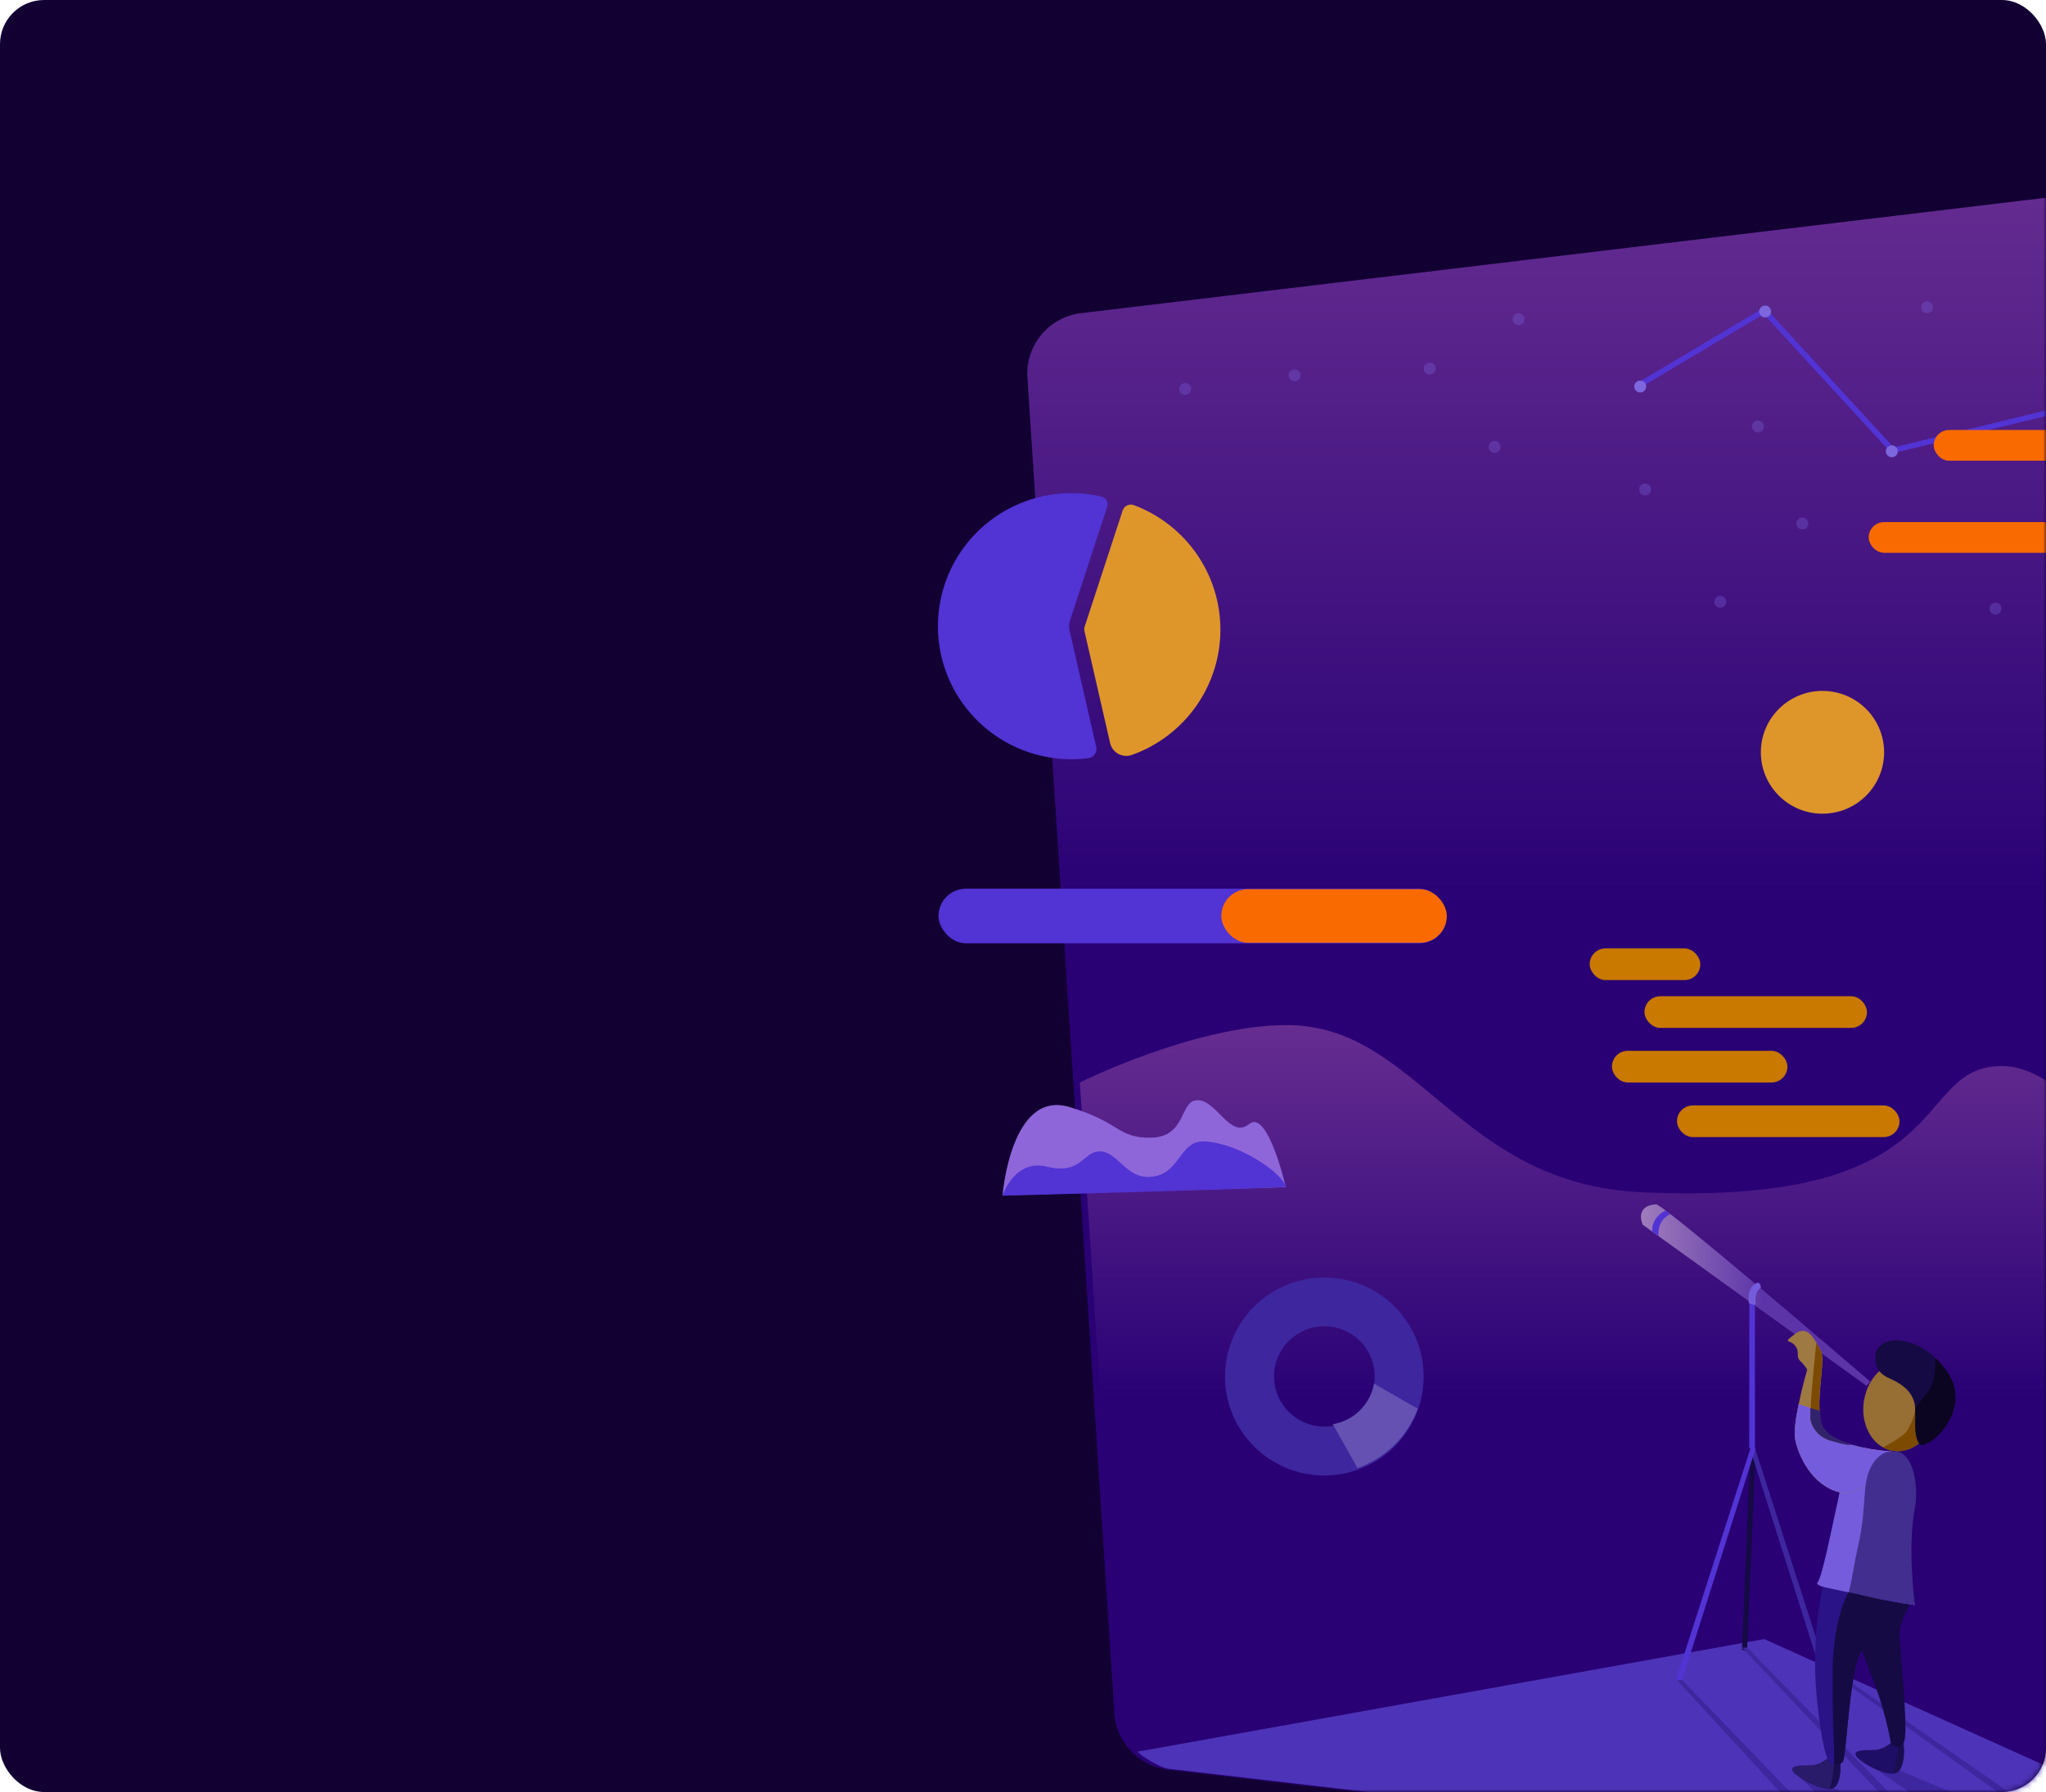 <?xml version="1.0" encoding="UTF-8"?>
<svg width="371px" height="325px" viewBox="0 0 371 325" version="1.1" xmlns="http://www.w3.org/2000/svg" xmlns:xlink="http://www.w3.org/1999/xlink">
    <title>rain</title>
    <defs>
        <rect id="path-1" x="0" y="0" width="371" height="325" rx="8"></rect>
        <linearGradient x1="50%" y1="0.211%" x2="50%" y2="78.077%" id="linearGradient-3">
            <stop stop-color="#662D91" offset="0%"></stop>
            <stop stop-color="#290175" offset="55%"></stop>
        </linearGradient>
        <linearGradient x1="50.001%" y1="0.216%" x2="50.001%" y2="78.078%" id="linearGradient-4">
            <stop stop-color="#662D91" offset="0%"></stop>
            <stop stop-color="#290175" offset="55%"></stop>
        </linearGradient>
        <linearGradient x1="0.012%" y1="50%" x2="100%" y2="50%" id="linearGradient-5">
            <stop stop-color="#A381BD" offset="0%"></stop>
            <stop stop-color="#5C34A8" offset="55%"></stop>
        </linearGradient>
    </defs>
    <g id="Screens" stroke="none" stroke-width="1" fill="none" fill-rule="evenodd">
        <g id="Customer-Experience" transform="translate(-535, -4339)">
            <g id="rain" transform="translate(535, 4339)">
                <mask id="mask-2" fill="white">
                    <use xlink:href="#path-1"></use>
                </mask>
                <use id="Mask" fill="#120033" xlink:href="#path-1"></use>
                <g id="nxt_illu-01-01" mask="url(#mask-2)">
                    <g transform="translate(170, 29)">
                        <g id="Layer_2" transform="translate(16, 0)">
                            <path d="M251.792,11.947 L240.336,207.51 L239.756,217.37 L238.932,231.463 L234.65,304.53 C234.472,307.56 233.047,310.384 230.712,312.335 C228.377,314.286 225.337,315.192 222.31,314.839 L25.836,291.946 C20.526,291.328 16.418,287.019 16.072,281.705 L8.64,167.564 L0.3,39.457 C-0.08,33.614 4.191,28.494 10.027,27.795 L239.42,0.351 C242.676,-0.037 245.937,1.032 248.326,3.27 C250.714,5.508 251.983,8.686 251.792,11.947 Z" id="Path" fill="url(#linearGradient-3)"></path>
                            <g id="Group" opacity="0.31" transform="translate(27.671, 25.594)" fill="#7D66DE">
                                <ellipse id="Oval" cx="21.082" cy="13.483" rx="1.084" ry="1.08"></ellipse>
                                <ellipse id="Oval" cx="98.267" cy="54.547" rx="1.084" ry="1.08"></ellipse>
                                <ellipse id="Oval" cx="84.629" cy="34.171" rx="1.084" ry="1.08"></ellipse>
                                <ellipse id="Oval" cx="45.571" cy="12.246" rx="1.084" ry="1.08"></ellipse>
                                <ellipse id="Oval" cx="61.689" cy="3.291" rx="1.084" ry="1.08"></ellipse>
                                <ellipse id="Oval" cx="135.774" cy="1.132" rx="1.084" ry="1.08"></ellipse>
                                <ellipse id="Oval" cx="57.351" cy="26.45" rx="1.084" ry="1.08"></ellipse>
                                <ellipse id="Oval" cx="1.242" cy="15.953" rx="1.084" ry="1.08"></ellipse>
                                <ellipse id="Oval" cx="105.086" cy="22.746" rx="1.084" ry="1.08"></ellipse>
                                <ellipse id="Oval" cx="148.173" cy="55.785" rx="1.084" ry="1.08"></ellipse>
                                <ellipse id="Oval" cx="113.146" cy="40.346" rx="1.084" ry="1.08"></ellipse>
                            </g>
                        </g>
                        <g id="Layer_1" transform="translate(0, 10)">
                            <path d="M259.487,156.262 L252.089,294.512 C251.911,297.548 250.484,300.377 248.146,302.331 C245.808,304.285 242.765,305.192 239.734,304.839 L43.018,281.908 C37.702,281.289 33.588,276.973 33.242,271.65 L25.802,157.321 C25.802,157.321 46.689,146.913 63.325,146.913 C87.223,146.913 94.361,175.674 127.57,177.219 C186.168,179.95 176.155,154.334 193.055,154.334 C212.3,154.344 227.831,206.055 259.487,156.262 Z" id="Path" fill="url(#linearGradient-4)"></path>
                            <path d="M36.323,278.674 L149.915,258.261 L247.363,302.177 C246.122,305.582 239.381,304.806 236.63,304.477 L41.639,281.747 C40.36,281.458 36.939,279.601 36.323,278.674 Z" id="Path" fill="#4D33B7"></path>
                            <path d="M70.152,192.696 C62.865,192.692 56.294,197.063 53.503,203.772 C50.713,210.48 52.254,218.202 57.407,223.336 C62.561,228.471 70.31,230.005 77.042,227.223 C83.773,224.442 88.159,217.892 88.153,210.631 C88.152,200.725 80.093,192.696 70.152,192.696 L70.152,192.696 Z M71.666,219.603 C71.166,219.689 70.659,219.732 70.152,219.731 C65.108,219.731 61.019,215.657 61.019,210.631 C61.019,205.605 65.108,201.53 70.152,201.53 C75.196,201.53 79.285,205.605 79.285,210.631 C79.286,211.171 79.236,211.71 79.136,212.241 C78.457,216.022 75.467,218.969 71.666,219.603 L71.666,219.603 Z" id="Shape" fill="#3E269E" fill-rule="nonzero"></path>
                            <path d="M23.935,75.317 L28.777,96.453 C28.884,96.916 28.79,97.403 28.518,97.793 C28.246,98.184 27.821,98.442 27.348,98.504 C17.747,99.723 8.339,95.128 3.425,86.818 C-1.489,78.508 -0.965,68.08 4.757,60.301 C10.48,52.521 20.302,48.885 29.733,51.055 C30.124,51.145 30.459,51.394 30.657,51.742 C30.855,52.09 30.898,52.505 30.775,52.885 L24.014,73.558 C23.83,74.127 23.802,74.734 23.935,75.317 Z" id="Path" fill="#5233D3"></path>
                            <rect id="Rectangle" fill="#5233D3" x="0.185" y="122.177" width="92.111" height="9.896" rx="4.948"></rect>
                            <ellipse id="Oval" fill="#DE962B" cx="160.469" cy="97.436" rx="11.174" ry="11.135"></ellipse>
                            <rect id="Rectangle" fill="#C97800" x="118.259" y="133.004" width="20.059" height="5.745" rx="2.873"></rect>
                            <rect id="Rectangle" fill="#C97800" x="128.19" y="141.674" width="40.346" height="5.745" rx="2.873"></rect>
                            <rect id="Rectangle" fill="#F96A00" x="51.451" y="122.263" width="40.897" height="9.725" rx="4.863"></rect>
                            <rect id="Rectangle" fill="#C97800" x="122.293" y="151.576" width="31.817" height="5.745" rx="2.873"></rect>
                            <rect id="Rectangle" fill="#C97800" x="134.087" y="161.482" width="40.346" height="5.745" rx="2.873"></rect>
                            <path d="M11.794,177.787 C11.794,177.787 13.275,158.587 23.908,161.765 C33.219,164.549 32.53,167.333 38.496,167.333 C45.29,167.333 43.773,160.529 47.187,160.529 C50.6,160.529 53.1,167.642 56.498,164.858 C59.895,162.074 63.157,176.302 63.157,176.302 L11.794,177.787 Z" id="Path" fill="#8E66DA"></path>
                            <path d="M11.781,177.85 C11.781,177.85 13.928,171.109 19.875,172.591 C26.082,174.136 26.392,169.807 29.393,169.814 C32.599,169.814 34.044,174.468 38.186,174.448 C44.044,174.419 43.691,167.816 48.335,168.006 C54.634,168.263 62.517,173.699 63.176,176.259 C55.257,176.729 11.781,177.85 11.781,177.85 Z" id="Path" fill="#5233D3"></path>
                            <polyline id="Path" stroke="#5233D3" points="127.57 30.631 149.915 17.334 173.193 42.693 225.334 30.014"></polyline>
                            <ellipse id="Oval" fill="#7D66DE" cx="173.038" cy="42.848" rx="1.085" ry="1.081"></ellipse>
                            <ellipse id="Oval" fill="#7D66DE" cx="150.07" cy="17.488" rx="1.085" ry="1.081"></ellipse>
                            <ellipse id="Oval" fill="#7D66DE" cx="127.415" cy="31.098" rx="1.085" ry="1.081"></ellipse>
                            <path d="M35.218,97.922 C34.408,98.204 33.516,98.129 32.766,97.714 C32.016,97.298 31.48,96.584 31.293,95.75 L26.646,75.461 C26.584,75.19 26.596,74.907 26.682,74.643 L33.575,53.572 C33.708,53.173 33.997,52.845 34.377,52.662 C34.757,52.48 35.195,52.46 35.591,52.606 C45.033,56.139 51.29,65.134 51.296,75.185 C51.296,85.388 44.86,94.49 35.218,97.922 Z" id="Path" fill="#DE962B"></path>
                            <path d="M181.162,217.197 C180.373,221.657 176.792,224.757 173.164,224.099 C172.563,223.994 171.985,223.79 171.452,223.495 C168.846,222.062 167.362,218.581 168.019,214.874 C168.807,210.417 172.389,207.315 176.017,207.955 C177.956,208.284 179.516,209.632 180.426,211.482 C181.272,213.262 181.529,215.263 181.162,217.197 Z" id="Path" fill="#976E33"></path>
                            <polygon id="Path" fill="#3E269E" points="155.502 282.385 169.684 296.672 224.331 303.044 174.433 282.076 170.697 282.23 190.885 295.995 188.091 297.539 162.953 285.477"></polygon>
                            <path d="M177.227,252.085 C177.227,252.085 174.588,251.691 171.343,251.132 C165.974,250.208 158.955,248.831 159.536,248.066 C160.469,246.827 162.019,238.787 163.573,231.672 C164.776,226.154 169.905,224.73 172.148,224.369 C172.496,224.311 172.847,224.272 173.2,224.251 C173.2,225.946 173.752,232.779 174.214,238.765 C174.75,245.709 177.227,252.085 177.227,252.085 Z" id="Path" fill="#755CDC"></path>
                            <path d="M162.953,284.859 C162.663,285.242 162.203,285.457 161.722,285.435 C159.618,285.527 155.931,283.367 155.192,282.385 C154.262,281.149 156.432,281.149 158.296,281.149 C160.159,281.149 161.716,279.601 161.716,279.601 L163.589,279.601 C163.589,279.601 163.635,279.857 163.678,280.258 C163.774,281.356 163.853,283.512 162.953,284.859 Z" id="Path" fill="#291A6A"></path>
                            <path d="M147.428,223.623 L145.875,260.105 C146.042,260.272 146.26,260.381 146.495,260.414 C146.577,260.415 146.657,260.383 146.716,260.325 C146.774,260.267 146.807,260.187 146.805,260.105 L148.358,223.623 L147.428,223.623 Z" id="Path" fill="#150A43"></path>
                            <path d="M173.197,276.817 C173.197,276.817 171.64,278.378 169.78,278.378 C167.92,278.378 165.746,278.378 166.676,279.614 C167.606,280.85 173.193,283.946 174.433,282.089 C175.674,280.232 175.057,276.83 175.057,276.83 L173.197,276.817 Z" id="Path" fill="#1F0E65"></path>
                            <path d="M148.226,223.623 L161.571,265.064 C161.655,265.145 161.703,265.257 161.703,265.375 C161.703,265.492 161.655,265.604 161.571,265.685 C161.261,265.994 160.641,265.685 160.641,265.685 L147.296,223.616 L148.226,223.623 Z" id="Path" fill="#3E269E"></path>
                            <polygon id="Path" fill="#3E269E" points="145.881 259.809 182.194 298.157 184.678 298.466 146.811 259.809"></polygon>
                            <polygon id="Path" fill="#3E269E" points="160.469 263.21 214.783 302.177 217.574 302.177 161.399 263.21"></polygon>
                            <path d="M176.267,252.085 C176.267,252.085 174.433,255.178 174.433,257.344 C174.433,259.51 175.987,273.734 175.367,276.518 C174.747,279.302 172.883,277.136 172.883,277.136 C172.19,273.339 171.151,269.613 169.78,266.004 C167.606,260.436 165.123,253.321 165.123,253.321 L165.139,249.784 L176.267,252.085 Z" id="Path" fill="#150A43"></path>
                            <path d="M171.122,251.099 C171.122,251.099 169.78,257.672 167.606,260.443 C165.433,263.214 164.813,278.69 164.193,280.235 C164.059,280.692 163.674,281.031 163.203,281.109 C162.786,281.151 162.366,281.062 162.003,280.853 C162.003,280.853 160.763,281.165 159.519,269.721 C158.783,262.735 159.107,255.678 160.482,248.789 L165.238,249.801 L171.122,251.099 Z" id="Path" fill="#291386"></path>
                            <path d="M169.147,211.574 L169.13,211.574 L168.47,212.337 L131.907,186.024 L131.884,186.007 L130.749,185.189 L129.588,184.354 L127.88,183.122 C127.88,183.122 126.231,179.657 130.363,179.411 C130.951,179.744 131.51,180.124 132.036,180.548 C132.293,180.739 132.576,180.952 132.88,181.186 C141.696,187.973 169.147,211.574 169.147,211.574 Z" id="Path" fill="url(#linearGradient-5)"></path>
                            <path d="M173.193,224.241 C173.193,224.241 172.946,224.701 172.504,225.398 L172.504,225.417 C171.023,227.741 167.395,232.612 163.599,231.662 C158.632,230.426 156.148,225.168 155.528,222.075 C155.258,220.727 155.637,218.131 156.148,215.663 C156.808,212.448 157.702,209.395 157.702,209.395 C157.365,208.823 156.946,208.302 156.458,207.85 C155.528,206.92 156.458,206.302 155.528,205.066 C154.598,203.831 153.045,204.758 155.528,202.901 C157.365,201.527 158.52,203.029 159.374,204.544 C159.677,205.073 159.941,205.602 160.185,206.006 C160.984,207.321 159.73,212.507 159.938,216.882 C159.968,217.592 160.05,218.298 160.185,218.995 C160.433,220.234 161.475,221.184 162.873,221.914 C166.501,223.804 172.468,224.214 173.154,224.247 L173.193,224.241 Z" id="Path" fill="#9F7942"></path>
                            <path d="M173.127,224.234 L172.494,225.398 L172.494,225.417 C171.013,227.741 167.385,232.612 163.589,231.662 C158.622,230.426 156.139,225.168 155.518,222.075 C155.248,220.727 155.627,218.131 156.139,215.663 L158.338,216.363 L159.928,216.869 C159.958,217.578 160.04,218.285 160.176,218.982 C160.423,220.221 161.465,221.171 162.864,221.901 C166.459,223.79 172.441,224.195 173.127,224.234 Z" id="Path" fill="#755CDC"></path>
                            <polygon id="Path" fill="#5233D3" points="147.207 197.336 147.184 223.623 148.226 223.623 148.226 197.333"></polygon>
                            <path d="M147.428,223.623 L134.087,265.064 C134.002,265.145 133.954,265.257 133.954,265.375 C133.954,265.492 134.002,265.604 134.087,265.685 C134.397,265.994 135.017,265.685 135.017,265.685 L148.365,223.616 L147.428,223.623 Z" id="Path" fill="#5233D3"></path>
                            <polygon id="Path" fill="#3E269E" points="134.087 265.685 161.709 295.745 164.272 296.041 135.02 265.685"></polygon>
                            <path d="M130.749,185.172 L129.588,184.338 C129.556,183.451 129.829,182.58 130.363,181.869 C130.801,181.292 131.375,180.833 132.036,180.532 C132.293,180.722 132.576,180.936 132.88,181.169 C132.026,181.59 130.555,182.681 130.749,185.172 Z" id="Path" fill="#5233D3"></path>
                            <path d="M147.121,197.333 C147.121,197.333 146.501,194.549 148.675,193.622 C149.295,193.622 149.295,194.549 149.295,194.549 C149.295,194.549 148.055,195.167 148.365,197.333 C148.464,198.017 147.121,197.333 147.121,197.333 Z" id="Path" fill="#755CDC"></path>
                            <rect id="Rectangle" fill="#F96A00" x="168.85" y="55.686" width="74.176" height="5.568" rx="2.784"></rect>
                            <path d="M162.847,221.901 C162.521,222.22 162.042,222.328 161.61,222.177 C159.962,221.614 158.718,220.25 158.312,218.561 C158.244,217.83 158.244,217.094 158.312,216.363 C158.477,213.286 159.005,207.817 159.338,204.531 C159.641,205.06 159.905,205.589 160.149,205.993 C160.947,207.308 159.694,212.494 159.902,216.869 C159.931,217.578 160.014,218.285 160.149,218.982 C160.406,220.221 161.449,221.171 162.847,221.901 Z" id="Path" fill="#7C4A00"></path>
                            <rect id="Rectangle" fill="#F96A00" x="180.641" y="38.983" width="42.21" height="5.568" rx="2.784"></rect>
                            <path d="M87.072,216.488 C85.219,221.515 81.215,225.459 76.148,227.245 L71.676,219.294 C75.477,218.66 78.467,215.713 79.146,211.932 L87.072,216.488 Z" id="Path" fill="#6551B1"></path>
                            <path d="M181.162,217.197 C180.373,221.657 176.792,224.757 173.164,224.099 C172.563,223.994 171.985,223.79 171.452,223.495 C171.452,223.495 175.08,221.592 175.792,220.517 C176.987,218.66 177.564,216.475 177.441,214.272 L180.41,211.482 C181.261,213.26 181.524,215.261 181.162,217.197 L181.162,217.197 Z" id="Path" fill="#7C4A00"></path>
                            <path d="M177.979,222.775 C176.94,221.112 177.458,218.427 177.276,216.313 C177.263,216.169 177.247,216.027 177.227,215.889 C176.917,213.723 175.367,212.179 172.573,210.959 C169.78,209.74 170.09,207.554 170.09,207.554 C169.536,203.68 175.697,202.296 181.003,207.367 C181.663,207.997 182.268,208.681 182.814,209.411 C188.401,216.816 179.09,224.55 177.979,222.775 Z" id="Path" fill="#150A43"></path>
                            <path d="M177.979,222.775 C176.94,221.112 177.458,218.427 177.276,216.313 C177.276,216.313 179.915,213.207 180.41,211.988 C180.832,210.95 181.003,207.351 181.003,207.351 C181.663,207.981 182.268,208.665 182.814,209.395 C188.401,216.816 179.09,224.55 177.979,222.775 Z" id="Path" fill="#0B0522"></path>
                            <path d="M165.638,223.008 C165.308,223.307 162.098,222.338 161.61,222.177 C159.962,221.614 158.718,220.25 158.312,218.561 C158.244,217.83 158.244,217.094 158.312,216.363 L160.009,216.865 C160.039,217.575 160.142,218.304 160.277,219.002 C160.673,220.357 161.617,221.673 165.638,223.008 Z" id="Path" fill="#31236B"></path>
                            <path d="M162.953,284.859 C162.663,285.242 162.203,285.457 161.722,285.435 L161.722,285.435 C162.171,284.925 162.6,281.008 162.6,281.008 L163.662,280.271 C163.774,281.356 163.853,283.512 162.953,284.859 Z" id="Path" fill="#1B0E50"></path>
                            <path d="M174.496,281.902 C174.207,282.284 173.746,282.499 173.266,282.477 L173.266,282.477 C173.714,281.967 174.143,278.05 174.143,278.05 L175.205,277.313 C175.317,278.398 175.397,280.554 174.496,281.902 Z" id="Path" fill="#1B0E50"></path>
                            <path d="M171.122,251.099 C172.488,253.189 169.78,257.672 167.606,260.443 C165.433,263.214 164.865,278.805 164.249,280.35 C164.015,280.939 162.929,281.169 162.6,281.008 C162.445,280.932 162.6,280.35 162.6,279.364 C162.6,277.652 162.27,273.12 162.306,264.134 C162.339,255.428 164.898,249.955 165.228,249.801 C166.594,249.163 170.298,249.824 171.122,251.099 Z" id="Path" fill="#150A43"></path>
                            <path d="M177.227,252.085 C177.227,252.085 174.176,251.687 171.175,251.099 C168.846,250.649 166.656,250.028 165.238,249.784 C165.898,247.155 166.29,244.151 166.887,241.568 C167.877,237.295 167.877,234.995 168.207,231.051 C168.701,225.135 172.141,224.359 172.141,224.359 C172.49,224.301 172.841,224.262 173.193,224.241 C176.882,223.745 178.009,230.552 177.227,234.492 C175.823,241.568 177.227,252.085 177.227,252.085 Z" id="Path" fill="#412E8F"></path>
                        </g>
                    </g>
                </g>
            </g>
        </g>
    </g>
</svg>